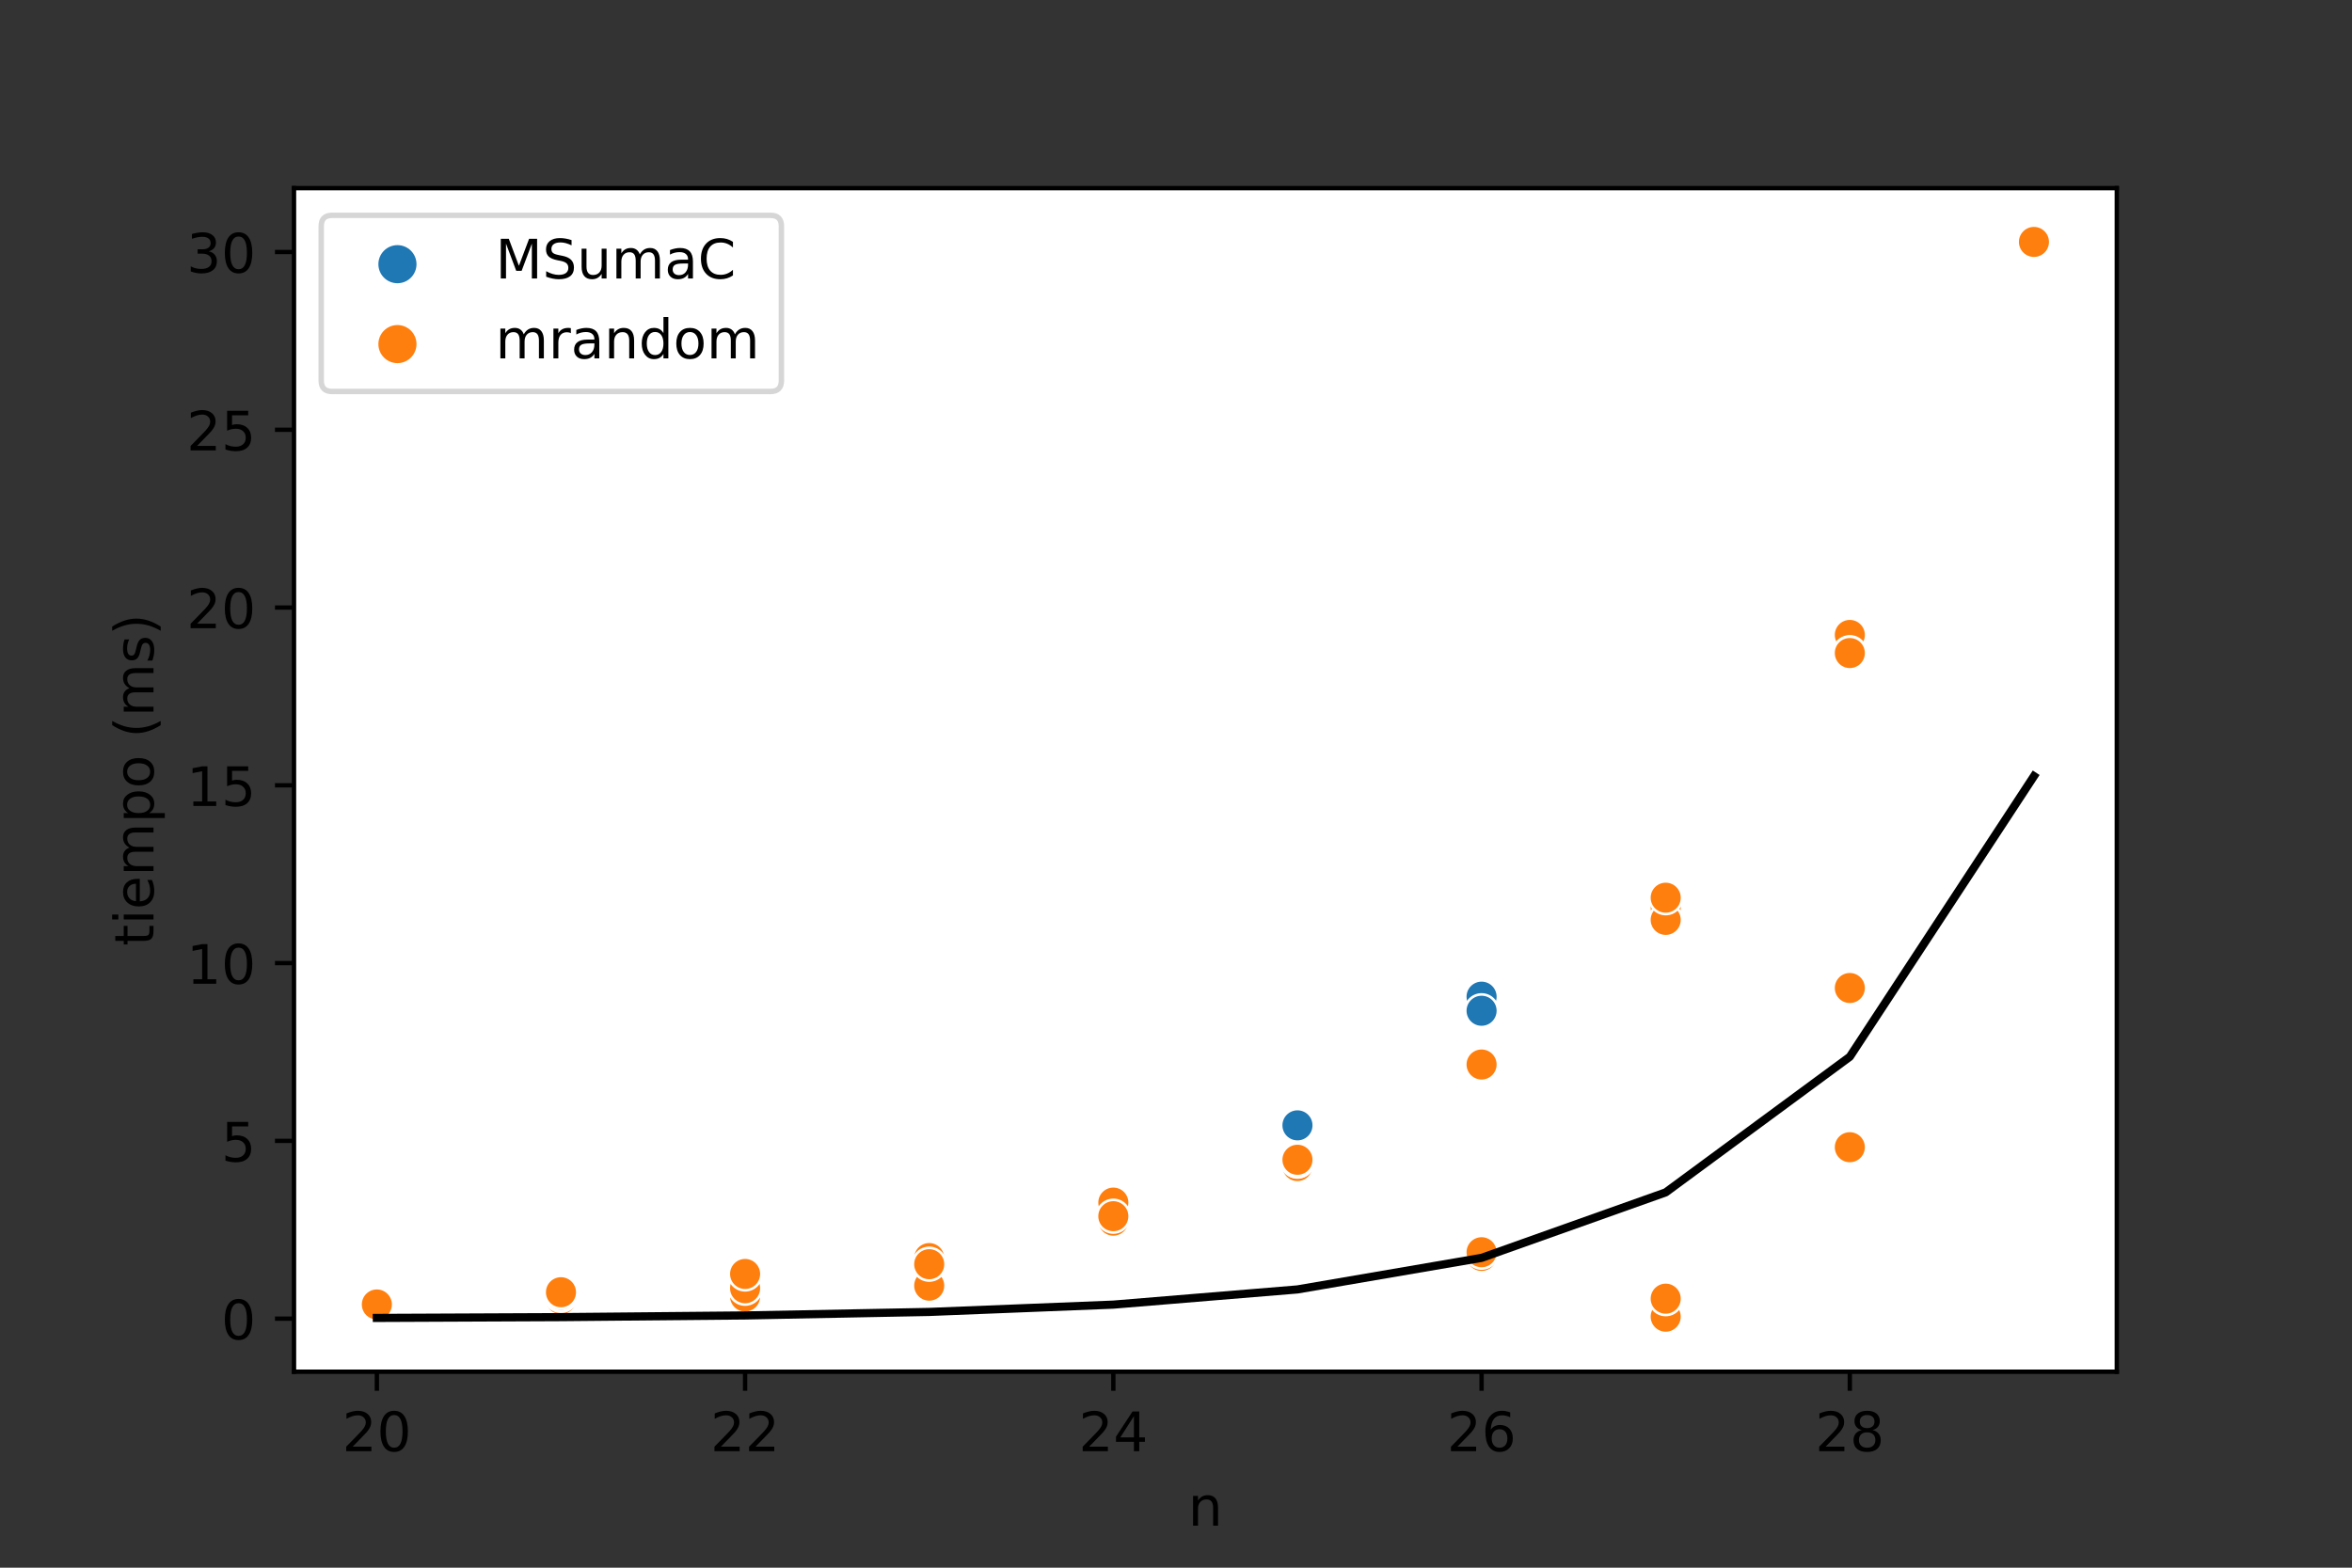 <?xml version="1.0" encoding="utf-8" standalone="no"?>
<!DOCTYPE svg PUBLIC "-//W3C//DTD SVG 1.1//EN"
  "http://www.w3.org/Graphics/SVG/1.1/DTD/svg11.dtd">
<!-- Created with matplotlib (https://matplotlib.org/) -->
<svg height="288pt" version="1.1" viewBox="0 0 432 288" width="432pt" xmlns="http://www.w3.org/2000/svg" xmlns:xlink="http://www.w3.org/1999/xlink">
 <rect x="0" y="0" width="432" height="288" fill="#333333" stroke="none"/>
 <defs>
  <style type="text/css">*{stroke-linecap:butt;stroke-linejoin:round;}</style>
 </defs>
 <g id="figure_1">
  <g id="patch_1">
   <path d="M 0 288 
L 432 288 
L 432 0 
L 0 0 
z
" style="fill:none;"/>
  </g>
  <g id="axes_1">
   <g id="patch_2">
    <path d="M 54 252 
L 388.8 252 
L 388.8 34.56 
L 54 34.56 
z
" style="fill:#ffffff;"/>
   </g>
   <g id="PathCollection_1">
    <defs>
     <path d="M 0 3 
C 0.796 3 1.559 2.684 2.121 2.121 
C 2.684 1.559 3 0.796 3 -0 
C 3 -0.796 2.684 -1.559 2.121 -2.121 
C 1.559 -2.684 0.796 -3 0 -3 
C -0.796 -3 -1.559 -2.684 -2.121 -2.121 
C -2.684 -1.559 -3 -0.796 -3 0 
C -3 0.796 -2.684 1.559 -2.121 2.121 
C -1.559 2.684 -0.796 3 0 3 
z
" id="C0_0_084ccb04be"/>
    </defs>
    <g clip-path="url(#pe7ba00215d)">
     <use style="fill:#1f77b4;stroke:#ffffff;stroke-width:0.48;" x="69.218" xlink:href="#C0_0_084ccb04be" y="239.643"/>
    </g>
    <g clip-path="url(#pe7ba00215d)">
     <use style="fill:#1f77b4;stroke:#ffffff;stroke-width:0.48;" x="69.218" xlink:href="#C0_0_084ccb04be" y="239.643"/>
    </g>
    <g clip-path="url(#pe7ba00215d)">
     <use style="fill:#1f77b4;stroke:#ffffff;stroke-width:0.48;" x="103.036" xlink:href="#C0_0_084ccb04be" y="238.043"/>
    </g>
    <g clip-path="url(#pe7ba00215d)">
     <use style="fill:#1f77b4;stroke:#ffffff;stroke-width:0.48;" x="103.036" xlink:href="#C0_0_084ccb04be" y="238.045"/>
    </g>
    <g clip-path="url(#pe7ba00215d)">
     <use style="fill:#1f77b4;stroke:#ffffff;stroke-width:0.48;" x="103.036" xlink:href="#C0_0_084ccb04be" y="238.032"/>
    </g>
    <g clip-path="url(#pe7ba00215d)">
     <use style="fill:#1f77b4;stroke:#ffffff;stroke-width:0.48;" x="103.036" xlink:href="#C0_0_084ccb04be" y="238.042"/>
    </g>
    <g clip-path="url(#pe7ba00215d)">
     <use style="fill:#1f77b4;stroke:#ffffff;stroke-width:0.48;" x="103.036" xlink:href="#C0_0_084ccb04be" y="238.047"/>
    </g>
    <g clip-path="url(#pe7ba00215d)">
     <use style="fill:#1f77b4;stroke:#ffffff;stroke-width:0.48;" x="136.855" xlink:href="#C0_0_084ccb04be" y="235.442"/>
    </g>
    <g clip-path="url(#pe7ba00215d)">
     <use style="fill:#1f77b4;stroke:#ffffff;stroke-width:0.48;" x="136.855" xlink:href="#C0_0_084ccb04be" y="235.359"/>
    </g>
    <g clip-path="url(#pe7ba00215d)">
     <use style="fill:#1f77b4;stroke:#ffffff;stroke-width:0.48;" x="136.855" xlink:href="#C0_0_084ccb04be" y="235.461"/>
    </g>
    <g clip-path="url(#pe7ba00215d)">
     <use style="fill:#1f77b4;stroke:#ffffff;stroke-width:0.48;" x="136.855" xlink:href="#C0_0_084ccb04be" y="235.454"/>
    </g>
    <g clip-path="url(#pe7ba00215d)">
     <use style="fill:#1f77b4;stroke:#ffffff;stroke-width:0.48;" x="136.855" xlink:href="#C0_0_084ccb04be" y="235.216"/>
    </g>
    <g clip-path="url(#pe7ba00215d)">
     <use style="fill:#1f77b4;stroke:#ffffff;stroke-width:0.48;" x="170.673" xlink:href="#C0_0_084ccb04be" y="231.249"/>
    </g>
    <g clip-path="url(#pe7ba00215d)">
     <use style="fill:#1f77b4;stroke:#ffffff;stroke-width:0.48;" x="170.673" xlink:href="#C0_0_084ccb04be" y="231.245"/>
    </g>
    <g clip-path="url(#pe7ba00215d)">
     <use style="fill:#1f77b4;stroke:#ffffff;stroke-width:0.48;" x="170.673" xlink:href="#C0_0_084ccb04be" y="231.041"/>
    </g>
    <g clip-path="url(#pe7ba00215d)">
     <use style="fill:#1f77b4;stroke:#ffffff;stroke-width:0.48;" x="170.673" xlink:href="#C0_0_084ccb04be" y="231.24"/>
    </g>
    <g clip-path="url(#pe7ba00215d)">
     <use style="fill:#1f77b4;stroke:#ffffff;stroke-width:0.48;" x="170.673" xlink:href="#C0_0_084ccb04be" y="231.244"/>
    </g>
    <g clip-path="url(#pe7ba00215d)">
     <use style="fill:#1f77b4;stroke:#ffffff;stroke-width:0.48;" x="204.491" xlink:href="#C0_0_084ccb04be" y="224.344"/>
    </g>
    <g clip-path="url(#pe7ba00215d)">
     <use style="fill:#1f77b4;stroke:#ffffff;stroke-width:0.48;" x="204.491" xlink:href="#C0_0_084ccb04be" y="224.389"/>
    </g>
    <g clip-path="url(#pe7ba00215d)">
     <use style="fill:#1f77b4;stroke:#ffffff;stroke-width:0.48;" x="204.491" xlink:href="#C0_0_084ccb04be" y="224.447"/>
    </g>
    <g clip-path="url(#pe7ba00215d)">
     <use style="fill:#1f77b4;stroke:#ffffff;stroke-width:0.48;" x="204.491" xlink:href="#C0_0_084ccb04be" y="224.48"/>
    </g>
    <g clip-path="url(#pe7ba00215d)">
     <use style="fill:#1f77b4;stroke:#ffffff;stroke-width:0.48;" x="204.491" xlink:href="#C0_0_084ccb04be" y="224.404"/>
    </g>
    <g clip-path="url(#pe7ba00215d)">
     <use style="fill:#1f77b4;stroke:#ffffff;stroke-width:0.48;" x="238.309" xlink:href="#C0_0_084ccb04be" y="213.421"/>
    </g>
    <g clip-path="url(#pe7ba00215d)">
     <use style="fill:#1f77b4;stroke:#ffffff;stroke-width:0.48;" x="238.309" xlink:href="#C0_0_084ccb04be" y="213.402"/>
    </g>
    <g clip-path="url(#pe7ba00215d)">
     <use style="fill:#1f77b4;stroke:#ffffff;stroke-width:0.48;" x="238.309" xlink:href="#C0_0_084ccb04be" y="212.974"/>
    </g>
    <g clip-path="url(#pe7ba00215d)">
     <use style="fill:#1f77b4;stroke:#ffffff;stroke-width:0.48;" x="238.309" xlink:href="#C0_0_084ccb04be" y="206.865"/>
    </g>
    <g clip-path="url(#pe7ba00215d)">
     <use style="fill:#1f77b4;stroke:#ffffff;stroke-width:0.48;" x="238.309" xlink:href="#C0_0_084ccb04be" y="206.739"/>
    </g>
    <g clip-path="url(#pe7ba00215d)">
     <use style="fill:#1f77b4;stroke:#ffffff;stroke-width:0.48;" x="272.127" xlink:href="#C0_0_084ccb04be" y="183.101"/>
    </g>
    <g clip-path="url(#pe7ba00215d)">
     <use style="fill:#1f77b4;stroke:#ffffff;stroke-width:0.48;" x="272.127" xlink:href="#C0_0_084ccb04be" y="185.686"/>
    </g>
    <g clip-path="url(#pe7ba00215d)">
     <use style="fill:#1f77b4;stroke:#ffffff;stroke-width:0.48;" x="272.127" xlink:href="#C0_0_084ccb04be" y="194.938"/>
    </g>
    <g clip-path="url(#pe7ba00215d)">
     <use style="fill:#1f77b4;stroke:#ffffff;stroke-width:0.48;" x="272.127" xlink:href="#C0_0_084ccb04be" y="195.624"/>
    </g>
    <g clip-path="url(#pe7ba00215d)">
     <use style="fill:#1f77b4;stroke:#ffffff;stroke-width:0.48;" x="272.127" xlink:href="#C0_0_084ccb04be" y="195.626"/>
    </g>
    <g clip-path="url(#pe7ba00215d)">
     <use style="fill:#1f77b4;stroke:#ffffff;stroke-width:0.48;" x="305.945" xlink:href="#C0_0_084ccb04be" y="166.553"/>
    </g>
    <g clip-path="url(#pe7ba00215d)">
     <use style="fill:#1f77b4;stroke:#ffffff;stroke-width:0.48;" x="305.945" xlink:href="#C0_0_084ccb04be" y="166.887"/>
    </g>
    <g clip-path="url(#pe7ba00215d)">
     <use style="fill:#1f77b4;stroke:#ffffff;stroke-width:0.48;" x="305.945" xlink:href="#C0_0_084ccb04be" y="166.791"/>
    </g>
    <g clip-path="url(#pe7ba00215d)">
     <use style="fill:#1f77b4;stroke:#ffffff;stroke-width:0.48;" x="305.945" xlink:href="#C0_0_084ccb04be" y="166.119"/>
    </g>
    <g clip-path="url(#pe7ba00215d)">
     <use style="fill:#1f77b4;stroke:#ffffff;stroke-width:0.48;" x="305.945" xlink:href="#C0_0_084ccb04be" y="166.771"/>
    </g>
    <g clip-path="url(#pe7ba00215d)">
     <use style="fill:#1f77b4;stroke:#ffffff;stroke-width:0.48;" x="339.764" xlink:href="#C0_0_084ccb04be" y="120.089"/>
    </g>
    <g clip-path="url(#pe7ba00215d)">
     <use style="fill:#1f77b4;stroke:#ffffff;stroke-width:0.48;" x="339.764" xlink:href="#C0_0_084ccb04be" y="120.048"/>
    </g>
    <g clip-path="url(#pe7ba00215d)">
     <use style="fill:#1f77b4;stroke:#ffffff;stroke-width:0.48;" x="339.764" xlink:href="#C0_0_084ccb04be" y="119.966"/>
    </g>
    <g clip-path="url(#pe7ba00215d)">
     <use style="fill:#1f77b4;stroke:#ffffff;stroke-width:0.48;" x="339.764" xlink:href="#C0_0_084ccb04be" y="119.791"/>
    </g>
    <g clip-path="url(#pe7ba00215d)">
     <use style="fill:#1f77b4;stroke:#ffffff;stroke-width:0.48;" x="339.764" xlink:href="#C0_0_084ccb04be" y="119.299"/>
    </g>
    <g clip-path="url(#pe7ba00215d)">
     <use style="fill:#1f77b4;stroke:#ffffff;stroke-width:0.48;" x="373.582" xlink:href="#C0_0_084ccb04be" y="44.462"/>
    </g>
    <g clip-path="url(#pe7ba00215d)">
     <use style="fill:#ff7f0e;stroke:#ffffff;stroke-width:0.48;" x="69.218" xlink:href="#C0_0_084ccb04be" y="239.375"/>
    </g>
    <g clip-path="url(#pe7ba00215d)">
     <use style="fill:#ff7f0e;stroke:#ffffff;stroke-width:0.48;" x="69.218" xlink:href="#C0_0_084ccb04be" y="239.57"/>
    </g>
    <g clip-path="url(#pe7ba00215d)">
     <use style="fill:#ff7f0e;stroke:#ffffff;stroke-width:0.48;" x="69.218" xlink:href="#C0_0_084ccb04be" y="239.619"/>
    </g>
    <g clip-path="url(#pe7ba00215d)">
     <use style="fill:#ff7f0e;stroke:#ffffff;stroke-width:0.48;" x="69.218" xlink:href="#C0_0_084ccb04be" y="239.644"/>
    </g>
    <g clip-path="url(#pe7ba00215d)">
     <use style="fill:#ff7f0e;stroke:#ffffff;stroke-width:0.48;" x="103.036" xlink:href="#C0_0_084ccb04be" y="238.68"/>
    </g>
    <g clip-path="url(#pe7ba00215d)">
     <use style="fill:#ff7f0e;stroke:#ffffff;stroke-width:0.48;" x="103.036" xlink:href="#C0_0_084ccb04be" y="237.991"/>
    </g>
    <g clip-path="url(#pe7ba00215d)">
     <use style="fill:#ff7f0e;stroke:#ffffff;stroke-width:0.48;" x="103.036" xlink:href="#C0_0_084ccb04be" y="237.722"/>
    </g>
    <g clip-path="url(#pe7ba00215d)">
     <use style="fill:#ff7f0e;stroke:#ffffff;stroke-width:0.48;" x="103.036" xlink:href="#C0_0_084ccb04be" y="237.844"/>
    </g>
    <g clip-path="url(#pe7ba00215d)">
     <use style="fill:#ff7f0e;stroke:#ffffff;stroke-width:0.48;" x="103.036" xlink:href="#C0_0_084ccb04be" y="237.395"/>
    </g>
    <g clip-path="url(#pe7ba00215d)">
     <use style="fill:#ff7f0e;stroke:#ffffff;stroke-width:0.48;" x="136.855" xlink:href="#C0_0_084ccb04be" y="237.696"/>
    </g>
    <g clip-path="url(#pe7ba00215d)">
     <use style="fill:#ff7f0e;stroke:#ffffff;stroke-width:0.48;" x="136.855" xlink:href="#C0_0_084ccb04be" y="238.179"/>
    </g>
    <g clip-path="url(#pe7ba00215d)">
     <use style="fill:#ff7f0e;stroke:#ffffff;stroke-width:0.48;" x="136.855" xlink:href="#C0_0_084ccb04be" y="236.663"/>
    </g>
    <g clip-path="url(#pe7ba00215d)">
     <use style="fill:#ff7f0e;stroke:#ffffff;stroke-width:0.48;" x="136.855" xlink:href="#C0_0_084ccb04be" y="234.039"/>
    </g>
    <g clip-path="url(#pe7ba00215d)">
     <use style="fill:#ff7f0e;stroke:#ffffff;stroke-width:0.48;" x="170.673" xlink:href="#C0_0_084ccb04be" y="231.088"/>
    </g>
    <g clip-path="url(#pe7ba00215d)">
     <use style="fill:#ff7f0e;stroke:#ffffff;stroke-width:0.48;" x="170.673" xlink:href="#C0_0_084ccb04be" y="236.188"/>
    </g>
    <g clip-path="url(#pe7ba00215d)">
     <use style="fill:#ff7f0e;stroke:#ffffff;stroke-width:0.48;" x="170.673" xlink:href="#C0_0_084ccb04be" y="231.12"/>
    </g>
    <g clip-path="url(#pe7ba00215d)">
     <use style="fill:#ff7f0e;stroke:#ffffff;stroke-width:0.48;" x="170.673" xlink:href="#C0_0_084ccb04be" y="232.248"/>
    </g>
    <g clip-path="url(#pe7ba00215d)">
     <use style="fill:#ff7f0e;stroke:#ffffff;stroke-width:0.48;" x="204.491" xlink:href="#C0_0_084ccb04be" y="221.748"/>
    </g>
    <g clip-path="url(#pe7ba00215d)">
     <use style="fill:#ff7f0e;stroke:#ffffff;stroke-width:0.48;" x="204.491" xlink:href="#C0_0_084ccb04be" y="224.308"/>
    </g>
    <g clip-path="url(#pe7ba00215d)">
     <use style="fill:#ff7f0e;stroke:#ffffff;stroke-width:0.48;" x="204.491" xlink:href="#C0_0_084ccb04be" y="220.93"/>
    </g>
    <g clip-path="url(#pe7ba00215d)">
     <use style="fill:#ff7f0e;stroke:#ffffff;stroke-width:0.48;" x="204.491" xlink:href="#C0_0_084ccb04be" y="224.247"/>
    </g>
    <g clip-path="url(#pe7ba00215d)">
     <use style="fill:#ff7f0e;stroke:#ffffff;stroke-width:0.48;" x="204.491" xlink:href="#C0_0_084ccb04be" y="223.428"/>
    </g>
    <g clip-path="url(#pe7ba00215d)">
     <use style="fill:#ff7f0e;stroke:#ffffff;stroke-width:0.48;" x="238.309" xlink:href="#C0_0_084ccb04be" y="214.214"/>
    </g>
    <g clip-path="url(#pe7ba00215d)">
     <use style="fill:#ff7f0e;stroke:#ffffff;stroke-width:0.48;" x="238.309" xlink:href="#C0_0_084ccb04be" y="213.329"/>
    </g>
    <g clip-path="url(#pe7ba00215d)">
     <use style="fill:#ff7f0e;stroke:#ffffff;stroke-width:0.48;" x="238.309" xlink:href="#C0_0_084ccb04be" y="213.265"/>
    </g>
    <g clip-path="url(#pe7ba00215d)">
     <use style="fill:#ff7f0e;stroke:#ffffff;stroke-width:0.48;" x="238.309" xlink:href="#C0_0_084ccb04be" y="213.143"/>
    </g>
    <g clip-path="url(#pe7ba00215d)">
     <use style="fill:#ff7f0e;stroke:#ffffff;stroke-width:0.48;" x="238.309" xlink:href="#C0_0_084ccb04be" y="213.061"/>
    </g>
    <g clip-path="url(#pe7ba00215d)">
     <use style="fill:#ff7f0e;stroke:#ffffff;stroke-width:0.48;" x="272.127" xlink:href="#C0_0_084ccb04be" y="230.73"/>
    </g>
    <g clip-path="url(#pe7ba00215d)">
     <use style="fill:#ff7f0e;stroke:#ffffff;stroke-width:0.48;" x="272.127" xlink:href="#C0_0_084ccb04be" y="230.048"/>
    </g>
    <g clip-path="url(#pe7ba00215d)">
     <use style="fill:#ff7f0e;stroke:#ffffff;stroke-width:0.48;" x="272.127" xlink:href="#C0_0_084ccb04be" y="195.108"/>
    </g>
    <g clip-path="url(#pe7ba00215d)">
     <use style="fill:#ff7f0e;stroke:#ffffff;stroke-width:0.48;" x="272.127" xlink:href="#C0_0_084ccb04be" y="195.191"/>
    </g>
    <g clip-path="url(#pe7ba00215d)">
     <use style="fill:#ff7f0e;stroke:#ffffff;stroke-width:0.48;" x="272.127" xlink:href="#C0_0_084ccb04be" y="195.562"/>
    </g>
    <g clip-path="url(#pe7ba00215d)">
     <use style="fill:#ff7f0e;stroke:#ffffff;stroke-width:0.48;" x="305.945" xlink:href="#C0_0_084ccb04be" y="241.887"/>
    </g>
    <g clip-path="url(#pe7ba00215d)">
     <use style="fill:#ff7f0e;stroke:#ffffff;stroke-width:0.48;" x="305.945" xlink:href="#C0_0_084ccb04be" y="166.763"/>
    </g>
    <g clip-path="url(#pe7ba00215d)">
     <use style="fill:#ff7f0e;stroke:#ffffff;stroke-width:0.48;" x="305.945" xlink:href="#C0_0_084ccb04be" y="168.991"/>
    </g>
    <g clip-path="url(#pe7ba00215d)">
     <use style="fill:#ff7f0e;stroke:#ffffff;stroke-width:0.48;" x="305.945" xlink:href="#C0_0_084ccb04be" y="164.919"/>
    </g>
    <g clip-path="url(#pe7ba00215d)">
     <use style="fill:#ff7f0e;stroke:#ffffff;stroke-width:0.48;" x="305.945" xlink:href="#C0_0_084ccb04be" y="238.578"/>
    </g>
    <g clip-path="url(#pe7ba00215d)">
     <use style="fill:#ff7f0e;stroke:#ffffff;stroke-width:0.48;" x="339.764" xlink:href="#C0_0_084ccb04be" y="116.643"/>
    </g>
    <g clip-path="url(#pe7ba00215d)">
     <use style="fill:#ff7f0e;stroke:#ffffff;stroke-width:0.48;" x="339.764" xlink:href="#C0_0_084ccb04be" y="210.755"/>
    </g>
    <g clip-path="url(#pe7ba00215d)">
     <use style="fill:#ff7f0e;stroke:#ffffff;stroke-width:0.48;" x="339.764" xlink:href="#C0_0_084ccb04be" y="181.506"/>
    </g>
    <g clip-path="url(#pe7ba00215d)">
     <use style="fill:#ff7f0e;stroke:#ffffff;stroke-width:0.48;" x="339.764" xlink:href="#C0_0_084ccb04be" y="119.909"/>
    </g>
    <g clip-path="url(#pe7ba00215d)">
     <use style="fill:#ff7f0e;stroke:#ffffff;stroke-width:0.48;" x="339.764" xlink:href="#C0_0_084ccb04be" y="119.972"/>
    </g>
    <g clip-path="url(#pe7ba00215d)">
     <use style="fill:#ff7f0e;stroke:#ffffff;stroke-width:0.48;" x="373.582" xlink:href="#C0_0_084ccb04be" y="44.444"/>
    </g>
   </g>
   <g id="PathCollection_2"/>
   <g id="PathCollection_3"/>
   <g id="PolyCollection_1">
    <defs>
     <path d="M 69.218 -45.884 
L 69.218 -45.884 
L 103.036 -46.031 
L 136.855 -46.34 
L 170.673 -46.984 
L 204.491 -48.327 
L 238.309 -51.119 
L 272.127 -56.918 
L 305.945 -68.947 
L 339.764 -93.862 
L 373.582 -145.412 
L 373.582 -145.412 
L 373.582 -145.412 
L 339.764 -93.862 
L 305.945 -68.947 
L 272.127 -56.918 
L 238.309 -51.119 
L 204.491 -48.327 
L 170.673 -46.984 
L 136.855 -46.34 
L 103.036 -46.031 
L 69.218 -45.884 
z
" id="m916b6b1f39" style="stroke:#000000;stroke-opacity:0.2;"/>
    </defs>
    <g clip-path="url(#pe7ba00215d)">
     <use style="fill-opacity:0.2;stroke:#000000;stroke-opacity:0.2;" x="0" xlink:href="#m916b6b1f39" y="288"/>
    </g>
   </g>
   <g id="matplotlib.axis_1">
    <g id="xtick_1">
     <g id="line2d_1">
      <defs>
       <path d="M 0 0 
L 0 3.5 
" id="m679de6b997" style="stroke:#000000;stroke-width:0.8;"/>
      </defs>
      <g>
       <use style="stroke:#000000;stroke-width:0.8;" x="69.218" xlink:href="#m679de6b997" y="252"/>
      </g>
     </g>
     <g id="text_1">
      <!-- 20 -->
      <g transform="translate(62.856 266.598)scale(0.1 -0.1)">
       <defs>
        <path d="M 19.188 8.297 
L 53.609 8.297 
L 53.609 0 
L 7.328 0 
L 7.328 8.297 
Q 12.938 14.109 22.625 23.891 
Q 32.328 33.688 34.812 36.531 
Q 39.547 41.844 41.422 45.531 
Q 43.312 49.219 43.312 52.781 
Q 43.312 58.594 39.234 62.25 
Q 35.156 65.922 28.609 65.922 
Q 23.969 65.922 18.812 64.312 
Q 13.672 62.703 7.812 59.422 
L 7.812 69.391 
Q 13.766 71.781 18.938 73 
Q 24.125 74.219 28.422 74.219 
Q 39.75 74.219 46.484 68.547 
Q 53.219 62.891 53.219 53.422 
Q 53.219 48.922 51.531 44.891 
Q 49.859 40.875 45.406 35.406 
Q 44.188 33.984 37.641 27.219 
Q 31.109 20.453 19.188 8.297 
z
" id="DejaVuSans-50"/>
        <path d="M 31.781 66.406 
Q 24.172 66.406 20.328 58.906 
Q 16.5 51.422 16.5 36.375 
Q 16.5 21.391 20.328 13.891 
Q 24.172 6.391 31.781 6.391 
Q 39.453 6.391 43.281 13.891 
Q 47.125 21.391 47.125 36.375 
Q 47.125 51.422 43.281 58.906 
Q 39.453 66.406 31.781 66.406 
z
M 31.781 74.219 
Q 44.047 74.219 50.516 64.516 
Q 56.984 54.828 56.984 36.375 
Q 56.984 17.969 50.516 8.266 
Q 44.047 -1.422 31.781 -1.422 
Q 19.531 -1.422 13.062 8.266 
Q 6.594 17.969 6.594 36.375 
Q 6.594 54.828 13.062 64.516 
Q 19.531 74.219 31.781 74.219 
z
" id="DejaVuSans-48"/>
       </defs>
       <use xlink:href="#DejaVuSans-50"/>
       <use x="63.623" xlink:href="#DejaVuSans-48"/>
      </g>
     </g>
    </g>
    <g id="xtick_2">
     <g id="line2d_2">
      <g>
       <use style="stroke:#000000;stroke-width:0.8;" x="136.855" xlink:href="#m679de6b997" y="252"/>
      </g>
     </g>
     <g id="text_2">
      <!-- 22 -->
      <g transform="translate(130.492 266.598)scale(0.1 -0.1)">
       <use xlink:href="#DejaVuSans-50"/>
       <use x="63.623" xlink:href="#DejaVuSans-50"/>
      </g>
     </g>
    </g>
    <g id="xtick_3">
     <g id="line2d_3">
      <g>
       <use style="stroke:#000000;stroke-width:0.8;" x="204.491" xlink:href="#m679de6b997" y="252"/>
      </g>
     </g>
     <g id="text_3">
      <!-- 24 -->
      <g transform="translate(198.128 266.598)scale(0.1 -0.1)">
       <defs>
        <path d="M 37.797 64.312 
L 12.891 25.391 
L 37.797 25.391 
z
M 35.203 72.906 
L 47.609 72.906 
L 47.609 25.391 
L 58.016 25.391 
L 58.016 17.188 
L 47.609 17.188 
L 47.609 0 
L 37.797 0 
L 37.797 17.188 
L 4.891 17.188 
L 4.891 26.703 
z
" id="DejaVuSans-52"/>
       </defs>
       <use xlink:href="#DejaVuSans-50"/>
       <use x="63.623" xlink:href="#DejaVuSans-52"/>
      </g>
     </g>
    </g>
    <g id="xtick_4">
     <g id="line2d_4">
      <g>
       <use style="stroke:#000000;stroke-width:0.8;" x="272.127" xlink:href="#m679de6b997" y="252"/>
      </g>
     </g>
     <g id="text_4">
      <!-- 26 -->
      <g transform="translate(265.765 266.598)scale(0.1 -0.1)">
       <defs>
        <path d="M 33.016 40.375 
Q 26.375 40.375 22.484 35.828 
Q 18.609 31.297 18.609 23.391 
Q 18.609 15.531 22.484 10.953 
Q 26.375 6.391 33.016 6.391 
Q 39.656 6.391 43.531 10.953 
Q 47.406 15.531 47.406 23.391 
Q 47.406 31.297 43.531 35.828 
Q 39.656 40.375 33.016 40.375 
z
M 52.594 71.297 
L 52.594 62.312 
Q 48.875 64.062 45.094 64.984 
Q 41.312 65.922 37.594 65.922 
Q 27.828 65.922 22.672 59.328 
Q 17.531 52.734 16.797 39.406 
Q 19.672 43.656 24.016 45.922 
Q 28.375 48.188 33.594 48.188 
Q 44.578 48.188 50.953 41.516 
Q 57.328 34.859 57.328 23.391 
Q 57.328 12.156 50.688 5.359 
Q 44.047 -1.422 33.016 -1.422 
Q 20.359 -1.422 13.672 8.266 
Q 6.984 17.969 6.984 36.375 
Q 6.984 53.656 15.188 63.938 
Q 23.391 74.219 37.203 74.219 
Q 40.922 74.219 44.703 73.484 
Q 48.484 72.75 52.594 71.297 
z
" id="DejaVuSans-54"/>
       </defs>
       <use xlink:href="#DejaVuSans-50"/>
       <use x="63.623" xlink:href="#DejaVuSans-54"/>
      </g>
     </g>
    </g>
    <g id="xtick_5">
     <g id="line2d_5">
      <g>
       <use style="stroke:#000000;stroke-width:0.8;" x="339.764" xlink:href="#m679de6b997" y="252"/>
      </g>
     </g>
     <g id="text_5">
      <!-- 28 -->
      <g transform="translate(333.401 266.598)scale(0.1 -0.1)">
       <defs>
        <path d="M 31.781 34.625 
Q 24.75 34.625 20.719 30.859 
Q 16.703 27.094 16.703 20.516 
Q 16.703 13.922 20.719 10.156 
Q 24.75 6.391 31.781 6.391 
Q 38.812 6.391 42.859 10.172 
Q 46.922 13.969 46.922 20.516 
Q 46.922 27.094 42.891 30.859 
Q 38.875 34.625 31.781 34.625 
z
M 21.922 38.812 
Q 15.578 40.375 12.031 44.719 
Q 8.5 49.078 8.5 55.328 
Q 8.5 64.062 14.719 69.141 
Q 20.953 74.219 31.781 74.219 
Q 42.672 74.219 48.875 69.141 
Q 55.078 64.062 55.078 55.328 
Q 55.078 49.078 51.531 44.719 
Q 48 40.375 41.703 38.812 
Q 48.828 37.156 52.797 32.312 
Q 56.781 27.484 56.781 20.516 
Q 56.781 9.906 50.312 4.234 
Q 43.844 -1.422 31.781 -1.422 
Q 19.734 -1.422 13.25 4.234 
Q 6.781 9.906 6.781 20.516 
Q 6.781 27.484 10.781 32.312 
Q 14.797 37.156 21.922 38.812 
z
M 18.312 54.391 
Q 18.312 48.734 21.844 45.562 
Q 25.391 42.391 31.781 42.391 
Q 38.141 42.391 41.719 45.562 
Q 45.312 48.734 45.312 54.391 
Q 45.312 60.062 41.719 63.234 
Q 38.141 66.406 31.781 66.406 
Q 25.391 66.406 21.844 63.234 
Q 18.312 60.062 18.312 54.391 
z
" id="DejaVuSans-56"/>
       </defs>
       <use xlink:href="#DejaVuSans-50"/>
       <use x="63.623" xlink:href="#DejaVuSans-56"/>
      </g>
     </g>
    </g>
    <g id="text_6">
     <!-- n -->
     <g transform="translate(218.231 280.277)scale(0.1 -0.1)">
      <defs>
       <path d="M 54.891 33.016 
L 54.891 0 
L 45.906 0 
L 45.906 32.719 
Q 45.906 40.484 42.875 44.328 
Q 39.844 48.188 33.797 48.188 
Q 26.516 48.188 22.312 43.547 
Q 18.109 38.922 18.109 30.906 
L 18.109 0 
L 9.078 0 
L 9.078 54.688 
L 18.109 54.688 
L 18.109 46.188 
Q 21.344 51.125 25.703 53.562 
Q 30.078 56 35.797 56 
Q 45.219 56 50.047 50.172 
Q 54.891 44.344 54.891 33.016 
z
" id="DejaVuSans-110"/>
      </defs>
      <use xlink:href="#DejaVuSans-110"/>
     </g>
    </g>
   </g>
   <g id="matplotlib.axis_2">
    <g id="ytick_1">
     <g id="line2d_6">
      <defs>
       <path d="M 0 0 
L -3.5 0 
" id="md225775e8a" style="stroke:#000000;stroke-width:0.8;"/>
      </defs>
      <g>
       <use style="stroke:#000000;stroke-width:0.8;" x="54" xlink:href="#md225775e8a" y="242.251"/>
      </g>
     </g>
     <g id="text_7">
      <!-- 0 -->
      <g transform="translate(40.638 246.05)scale(0.1 -0.1)">
       <use xlink:href="#DejaVuSans-48"/>
      </g>
     </g>
    </g>
    <g id="ytick_2">
     <g id="line2d_7">
      <g>
       <use style="stroke:#000000;stroke-width:0.8;" x="54" xlink:href="#md225775e8a" y="209.591"/>
      </g>
     </g>
     <g id="text_8">
      <!-- 5 -->
      <g transform="translate(40.638 213.391)scale(0.1 -0.1)">
       <defs>
        <path d="M 10.797 72.906 
L 49.516 72.906 
L 49.516 64.594 
L 19.828 64.594 
L 19.828 46.734 
Q 21.969 47.469 24.109 47.828 
Q 26.266 48.188 28.422 48.188 
Q 40.625 48.188 47.75 41.5 
Q 54.891 34.812 54.891 23.391 
Q 54.891 11.625 47.562 5.094 
Q 40.234 -1.422 26.906 -1.422 
Q 22.312 -1.422 17.547 -0.641 
Q 12.797 0.141 7.719 1.703 
L 7.719 11.625 
Q 12.109 9.234 16.797 8.062 
Q 21.484 6.891 26.703 6.891 
Q 35.156 6.891 40.078 11.328 
Q 45.016 15.766 45.016 23.391 
Q 45.016 31 40.078 35.438 
Q 35.156 39.891 26.703 39.891 
Q 22.75 39.891 18.812 39.016 
Q 14.891 38.141 10.797 36.281 
z
" id="DejaVuSans-53"/>
       </defs>
       <use xlink:href="#DejaVuSans-53"/>
      </g>
     </g>
    </g>
    <g id="ytick_3">
     <g id="line2d_8">
      <g>
       <use style="stroke:#000000;stroke-width:0.8;" x="54" xlink:href="#md225775e8a" y="176.932"/>
      </g>
     </g>
     <g id="text_9">
      <!-- 10 -->
      <g transform="translate(34.275 180.731)scale(0.1 -0.1)">
       <defs>
        <path d="M 12.406 8.297 
L 28.516 8.297 
L 28.516 63.922 
L 10.984 60.406 
L 10.984 69.391 
L 28.422 72.906 
L 38.281 72.906 
L 38.281 8.297 
L 54.391 8.297 
L 54.391 0 
L 12.406 0 
z
" id="DejaVuSans-49"/>
       </defs>
       <use xlink:href="#DejaVuSans-49"/>
       <use x="63.623" xlink:href="#DejaVuSans-48"/>
      </g>
     </g>
    </g>
    <g id="ytick_4">
     <g id="line2d_9">
      <g>
       <use style="stroke:#000000;stroke-width:0.8;" x="54" xlink:href="#md225775e8a" y="144.273"/>
      </g>
     </g>
     <g id="text_10">
      <!-- 15 -->
      <g transform="translate(34.275 148.072)scale(0.1 -0.1)">
       <use xlink:href="#DejaVuSans-49"/>
       <use x="63.623" xlink:href="#DejaVuSans-53"/>
      </g>
     </g>
    </g>
    <g id="ytick_5">
     <g id="line2d_10">
      <g>
       <use style="stroke:#000000;stroke-width:0.8;" x="54" xlink:href="#md225775e8a" y="111.613"/>
      </g>
     </g>
     <g id="text_11">
      <!-- 20 -->
      <g transform="translate(34.275 115.413)scale(0.1 -0.1)">
       <use xlink:href="#DejaVuSans-50"/>
       <use x="63.623" xlink:href="#DejaVuSans-48"/>
      </g>
     </g>
    </g>
    <g id="ytick_6">
     <g id="line2d_11">
      <g>
       <use style="stroke:#000000;stroke-width:0.8;" x="54" xlink:href="#md225775e8a" y="78.954"/>
      </g>
     </g>
     <g id="text_12">
      <!-- 25 -->
      <g transform="translate(34.275 82.753)scale(0.1 -0.1)">
       <use xlink:href="#DejaVuSans-50"/>
       <use x="63.623" xlink:href="#DejaVuSans-53"/>
      </g>
     </g>
    </g>
    <g id="ytick_7">
     <g id="line2d_12">
      <g>
       <use style="stroke:#000000;stroke-width:0.8;" x="54" xlink:href="#md225775e8a" y="46.295"/>
      </g>
     </g>
     <g id="text_13">
      <!-- 30 -->
      <g transform="translate(34.275 50.094)scale(0.1 -0.1)">
       <defs>
        <path d="M 40.578 39.312 
Q 47.656 37.797 51.625 33 
Q 55.609 28.219 55.609 21.188 
Q 55.609 10.406 48.188 4.484 
Q 40.766 -1.422 27.094 -1.422 
Q 22.516 -1.422 17.656 -0.516 
Q 12.797 0.391 7.625 2.203 
L 7.625 11.719 
Q 11.719 9.328 16.594 8.109 
Q 21.484 6.891 26.812 6.891 
Q 36.078 6.891 40.938 10.547 
Q 45.797 14.203 45.797 21.188 
Q 45.797 27.641 41.281 31.266 
Q 36.766 34.906 28.719 34.906 
L 20.219 34.906 
L 20.219 43.016 
L 29.109 43.016 
Q 36.375 43.016 40.234 45.922 
Q 44.094 48.828 44.094 54.297 
Q 44.094 59.906 40.109 62.906 
Q 36.141 65.922 28.719 65.922 
Q 24.656 65.922 20.016 65.031 
Q 15.375 64.156 9.812 62.312 
L 9.812 71.094 
Q 15.438 72.656 20.344 73.438 
Q 25.25 74.219 29.594 74.219 
Q 40.828 74.219 47.359 69.109 
Q 53.906 64.016 53.906 55.328 
Q 53.906 49.266 50.438 45.094 
Q 46.969 40.922 40.578 39.312 
z
" id="DejaVuSans-51"/>
       </defs>
       <use xlink:href="#DejaVuSans-51"/>
       <use x="63.623" xlink:href="#DejaVuSans-48"/>
      </g>
     </g>
    </g>
    <g id="text_14">
     <!-- tiempo (ms) -->
     <g transform="translate(28.195 173.775)rotate(-90)scale(0.1 -0.1)">
      <defs>
       <path d="M 18.312 70.219 
L 18.312 54.688 
L 36.812 54.688 
L 36.812 47.703 
L 18.312 47.703 
L 18.312 18.016 
Q 18.312 11.328 20.141 9.422 
Q 21.969 7.516 27.594 7.516 
L 36.812 7.516 
L 36.812 0 
L 27.594 0 
Q 17.188 0 13.234 3.875 
Q 9.281 7.766 9.281 18.016 
L 9.281 47.703 
L 2.688 47.703 
L 2.688 54.688 
L 9.281 54.688 
L 9.281 70.219 
z
" id="DejaVuSans-116"/>
       <path d="M 9.422 54.688 
L 18.406 54.688 
L 18.406 0 
L 9.422 0 
z
M 9.422 75.984 
L 18.406 75.984 
L 18.406 64.594 
L 9.422 64.594 
z
" id="DejaVuSans-105"/>
       <path d="M 56.203 29.594 
L 56.203 25.203 
L 14.891 25.203 
Q 15.484 15.922 20.484 11.062 
Q 25.484 6.203 34.422 6.203 
Q 39.594 6.203 44.453 7.469 
Q 49.312 8.734 54.109 11.281 
L 54.109 2.781 
Q 49.266 0.734 44.188 -0.344 
Q 39.109 -1.422 33.891 -1.422 
Q 20.797 -1.422 13.156 6.188 
Q 5.516 13.812 5.516 26.812 
Q 5.516 40.234 12.766 48.109 
Q 20.016 56 32.328 56 
Q 43.359 56 49.781 48.891 
Q 56.203 41.797 56.203 29.594 
z
M 47.219 32.234 
Q 47.125 39.594 43.094 43.984 
Q 39.062 48.391 32.422 48.391 
Q 24.906 48.391 20.391 44.141 
Q 15.875 39.891 15.188 32.172 
z
" id="DejaVuSans-101"/>
       <path d="M 52 44.188 
Q 55.375 50.25 60.062 53.125 
Q 64.75 56 71.094 56 
Q 79.641 56 84.281 50.016 
Q 88.922 44.047 88.922 33.016 
L 88.922 0 
L 79.891 0 
L 79.891 32.719 
Q 79.891 40.578 77.094 44.375 
Q 74.312 48.188 68.609 48.188 
Q 61.625 48.188 57.562 43.547 
Q 53.516 38.922 53.516 30.906 
L 53.516 0 
L 44.484 0 
L 44.484 32.719 
Q 44.484 40.625 41.703 44.406 
Q 38.922 48.188 33.109 48.188 
Q 26.219 48.188 22.156 43.531 
Q 18.109 38.875 18.109 30.906 
L 18.109 0 
L 9.078 0 
L 9.078 54.688 
L 18.109 54.688 
L 18.109 46.188 
Q 21.188 51.219 25.484 53.609 
Q 29.781 56 35.688 56 
Q 41.656 56 45.828 52.969 
Q 50 49.953 52 44.188 
z
" id="DejaVuSans-109"/>
       <path d="M 18.109 8.203 
L 18.109 -20.797 
L 9.078 -20.797 
L 9.078 54.688 
L 18.109 54.688 
L 18.109 46.391 
Q 20.953 51.266 25.266 53.625 
Q 29.594 56 35.594 56 
Q 45.562 56 51.781 48.094 
Q 58.016 40.188 58.016 27.297 
Q 58.016 14.406 51.781 6.484 
Q 45.562 -1.422 35.594 -1.422 
Q 29.594 -1.422 25.266 0.953 
Q 20.953 3.328 18.109 8.203 
z
M 48.688 27.297 
Q 48.688 37.203 44.609 42.844 
Q 40.531 48.484 33.406 48.484 
Q 26.266 48.484 22.188 42.844 
Q 18.109 37.203 18.109 27.297 
Q 18.109 17.391 22.188 11.75 
Q 26.266 6.109 33.406 6.109 
Q 40.531 6.109 44.609 11.75 
Q 48.688 17.391 48.688 27.297 
z
" id="DejaVuSans-112"/>
       <path d="M 30.609 48.391 
Q 23.391 48.391 19.188 42.75 
Q 14.984 37.109 14.984 27.297 
Q 14.984 17.484 19.156 11.844 
Q 23.344 6.203 30.609 6.203 
Q 37.797 6.203 41.984 11.859 
Q 46.188 17.531 46.188 27.297 
Q 46.188 37.016 41.984 42.703 
Q 37.797 48.391 30.609 48.391 
z
M 30.609 56 
Q 42.328 56 49.016 48.375 
Q 55.719 40.766 55.719 27.297 
Q 55.719 13.875 49.016 6.219 
Q 42.328 -1.422 30.609 -1.422 
Q 18.844 -1.422 12.172 6.219 
Q 5.516 13.875 5.516 27.297 
Q 5.516 40.766 12.172 48.375 
Q 18.844 56 30.609 56 
z
" id="DejaVuSans-111"/>
       <path id="DejaVuSans-32"/>
       <path d="M 31 75.875 
Q 24.469 64.656 21.281 53.656 
Q 18.109 42.672 18.109 31.391 
Q 18.109 20.125 21.312 9.062 
Q 24.516 -2 31 -13.188 
L 23.188 -13.188 
Q 15.875 -1.703 12.234 9.375 
Q 8.594 20.453 8.594 31.391 
Q 8.594 42.281 12.203 53.312 
Q 15.828 64.359 23.188 75.875 
z
" id="DejaVuSans-40"/>
       <path d="M 44.281 53.078 
L 44.281 44.578 
Q 40.484 46.531 36.375 47.5 
Q 32.281 48.484 27.875 48.484 
Q 21.188 48.484 17.844 46.438 
Q 14.5 44.391 14.5 40.281 
Q 14.5 37.156 16.891 35.375 
Q 19.281 33.594 26.516 31.984 
L 29.594 31.297 
Q 39.156 29.25 43.188 25.516 
Q 47.219 21.781 47.219 15.094 
Q 47.219 7.469 41.188 3.016 
Q 35.156 -1.422 24.609 -1.422 
Q 20.219 -1.422 15.453 -0.562 
Q 10.688 0.297 5.422 2 
L 5.422 11.281 
Q 10.406 8.688 15.234 7.391 
Q 20.062 6.109 24.812 6.109 
Q 31.156 6.109 34.562 8.281 
Q 37.984 10.453 37.984 14.406 
Q 37.984 18.062 35.516 20.016 
Q 33.062 21.969 24.703 23.781 
L 21.578 24.516 
Q 13.234 26.266 9.516 29.906 
Q 5.812 33.547 5.812 39.891 
Q 5.812 47.609 11.281 51.797 
Q 16.75 56 26.812 56 
Q 31.781 56 36.172 55.266 
Q 40.578 54.547 44.281 53.078 
z
" id="DejaVuSans-115"/>
       <path d="M 8.016 75.875 
L 15.828 75.875 
Q 23.141 64.359 26.781 53.312 
Q 30.422 42.281 30.422 31.391 
Q 30.422 20.453 26.781 9.375 
Q 23.141 -1.703 15.828 -13.188 
L 8.016 -13.188 
Q 14.5 -2 17.703 9.062 
Q 20.906 20.125 20.906 31.391 
Q 20.906 42.672 17.703 53.656 
Q 14.5 64.656 8.016 75.875 
z
" id="DejaVuSans-41"/>
      </defs>
      <use xlink:href="#DejaVuSans-116"/>
      <use x="39.209" xlink:href="#DejaVuSans-105"/>
      <use x="66.992" xlink:href="#DejaVuSans-101"/>
      <use x="128.516" xlink:href="#DejaVuSans-109"/>
      <use x="225.928" xlink:href="#DejaVuSans-112"/>
      <use x="289.404" xlink:href="#DejaVuSans-111"/>
      <use x="350.586" xlink:href="#DejaVuSans-32"/>
      <use x="382.373" xlink:href="#DejaVuSans-40"/>
      <use x="421.387" xlink:href="#DejaVuSans-109"/>
      <use x="518.799" xlink:href="#DejaVuSans-115"/>
      <use x="570.898" xlink:href="#DejaVuSans-41"/>
     </g>
    </g>
   </g>
   <g id="line2d_13">
    <path clip-path="url(#pe7ba00215d)" d="M 69.218 242.116 
L 103.036 241.969 
L 136.855 241.66 
L 170.673 241.016 
L 204.491 239.673 
L 238.309 236.881 
L 272.127 231.082 
L 305.945 219.053 
L 339.764 194.138 
L 373.582 142.588 
" style="fill:none;stroke:#000000;stroke-linecap:square;stroke-width:1.5;"/>
   </g>
   <g id="patch_3">
    <path d="M 54 252 
L 54 34.56 
" style="fill:none;stroke:#000000;stroke-linecap:square;stroke-linejoin:miter;stroke-width:0.8;"/>
   </g>
   <g id="patch_4">
    <path d="M 388.8 252 
L 388.8 34.56 
" style="fill:none;stroke:#000000;stroke-linecap:square;stroke-linejoin:miter;stroke-width:0.8;"/>
   </g>
   <g id="patch_5">
    <path d="M 54 252 
L 388.8 252 
" style="fill:none;stroke:#000000;stroke-linecap:square;stroke-linejoin:miter;stroke-width:0.8;"/>
   </g>
   <g id="patch_6">
    <path d="M 54 34.56 
L 388.8 34.56 
" style="fill:none;stroke:#000000;stroke-linecap:square;stroke-linejoin:miter;stroke-width:0.8;"/>
   </g>
   <g id="legend_1">
    <g id="patch_7">
     <path d="M 61 71.916 
L 141.525 71.916 
Q 143.525 71.916 143.525 69.916 
L 143.525 41.56 
Q 143.525 39.56 141.525 39.56 
L 61 39.56 
Q 59 39.56 59 41.56 
L 59 69.916 
Q 59 71.916 61 71.916 
z
" style="fill:#ffffff;opacity:0.8;stroke:#cccccc;stroke-linejoin:miter;"/>
    </g>
    <g id="PathCollection_4">
     <defs>
      <path d="M 0 3 
C 0.796 3 1.559 2.684 2.121 2.121 
C 2.684 1.559 3 0.796 3 0 
C 3 -0.796 2.684 -1.559 2.121 -2.121 
C 1.559 -2.684 0.796 -3 0 -3 
C -0.796 -3 -1.559 -2.684 -2.121 -2.121 
C -2.684 -1.559 -3 -0.796 -3 0 
C -3 0.796 -2.684 1.559 -2.121 2.121 
C -1.559 2.684 -0.796 3 0 3 
z
" id="md974ed5ba4" style="stroke:#1f77b4;"/>
     </defs>
     <g>
      <use style="fill:#1f77b4;stroke:#1f77b4;" x="73" xlink:href="#md974ed5ba4" y="48.533"/>
     </g>
    </g>
    <g id="text_15">
     <!-- MSumaC -->
     <g transform="translate(91 51.158)scale(0.1 -0.1)">
      <defs>
       <path d="M 9.812 72.906 
L 24.516 72.906 
L 43.109 23.297 
L 61.812 72.906 
L 76.516 72.906 
L 76.516 0 
L 66.891 0 
L 66.891 64.016 
L 48.094 14.016 
L 38.188 14.016 
L 19.391 64.016 
L 19.391 0 
L 9.812 0 
z
" id="DejaVuSans-77"/>
       <path d="M 53.516 70.516 
L 53.516 60.891 
Q 47.906 63.578 42.922 64.891 
Q 37.938 66.219 33.297 66.219 
Q 25.25 66.219 20.875 63.094 
Q 16.5 59.969 16.5 54.203 
Q 16.5 49.359 19.406 46.891 
Q 22.312 44.438 30.422 42.922 
L 36.375 41.703 
Q 47.406 39.594 52.656 34.297 
Q 57.906 29 57.906 20.125 
Q 57.906 9.516 50.797 4.047 
Q 43.703 -1.422 29.984 -1.422 
Q 24.812 -1.422 18.969 -0.25 
Q 13.141 0.922 6.891 3.219 
L 6.891 13.375 
Q 12.891 10.016 18.656 8.297 
Q 24.422 6.594 29.984 6.594 
Q 38.422 6.594 43.016 9.906 
Q 47.609 13.234 47.609 19.391 
Q 47.609 24.75 44.312 27.781 
Q 41.016 30.812 33.5 32.328 
L 27.484 33.5 
Q 16.453 35.688 11.516 40.375 
Q 6.594 45.062 6.594 53.422 
Q 6.594 63.094 13.406 68.656 
Q 20.219 74.219 32.172 74.219 
Q 37.312 74.219 42.625 73.281 
Q 47.953 72.359 53.516 70.516 
z
" id="DejaVuSans-83"/>
       <path d="M 8.5 21.578 
L 8.5 54.688 
L 17.484 54.688 
L 17.484 21.922 
Q 17.484 14.156 20.5 10.266 
Q 23.531 6.391 29.594 6.391 
Q 36.859 6.391 41.078 11.031 
Q 45.312 15.672 45.312 23.688 
L 45.312 54.688 
L 54.297 54.688 
L 54.297 0 
L 45.312 0 
L 45.312 8.406 
Q 42.047 3.422 37.719 1 
Q 33.406 -1.422 27.688 -1.422 
Q 18.266 -1.422 13.375 4.438 
Q 8.5 10.297 8.5 21.578 
z
M 31.109 56 
z
" id="DejaVuSans-117"/>
       <path d="M 34.281 27.484 
Q 23.391 27.484 19.188 25 
Q 14.984 22.516 14.984 16.5 
Q 14.984 11.719 18.141 8.906 
Q 21.297 6.109 26.703 6.109 
Q 34.188 6.109 38.703 11.406 
Q 43.219 16.703 43.219 25.484 
L 43.219 27.484 
z
M 52.203 31.203 
L 52.203 0 
L 43.219 0 
L 43.219 8.297 
Q 40.141 3.328 35.547 0.953 
Q 30.953 -1.422 24.312 -1.422 
Q 15.922 -1.422 10.953 3.297 
Q 6 8.016 6 15.922 
Q 6 25.141 12.172 29.828 
Q 18.359 34.516 30.609 34.516 
L 43.219 34.516 
L 43.219 35.406 
Q 43.219 41.609 39.141 45 
Q 35.062 48.391 27.688 48.391 
Q 23 48.391 18.547 47.266 
Q 14.109 46.141 10.016 43.891 
L 10.016 52.203 
Q 14.938 54.109 19.578 55.047 
Q 24.219 56 28.609 56 
Q 40.484 56 46.344 49.844 
Q 52.203 43.703 52.203 31.203 
z
" id="DejaVuSans-97"/>
       <path d="M 64.406 67.281 
L 64.406 56.891 
Q 59.422 61.531 53.781 63.812 
Q 48.141 66.109 41.797 66.109 
Q 29.297 66.109 22.656 58.469 
Q 16.016 50.828 16.016 36.375 
Q 16.016 21.969 22.656 14.328 
Q 29.297 6.688 41.797 6.688 
Q 48.141 6.688 53.781 8.984 
Q 59.422 11.281 64.406 15.922 
L 64.406 5.609 
Q 59.234 2.094 53.438 0.328 
Q 47.656 -1.422 41.219 -1.422 
Q 24.656 -1.422 15.125 8.703 
Q 5.609 18.844 5.609 36.375 
Q 5.609 53.953 15.125 64.078 
Q 24.656 74.219 41.219 74.219 
Q 47.75 74.219 53.531 72.484 
Q 59.328 70.75 64.406 67.281 
z
" id="DejaVuSans-67"/>
      </defs>
      <use xlink:href="#DejaVuSans-77"/>
      <use x="86.279" xlink:href="#DejaVuSans-83"/>
      <use x="149.756" xlink:href="#DejaVuSans-117"/>
      <use x="213.135" xlink:href="#DejaVuSans-109"/>
      <use x="310.547" xlink:href="#DejaVuSans-97"/>
      <use x="371.826" xlink:href="#DejaVuSans-67"/>
     </g>
    </g>
    <g id="PathCollection_5">
     <defs>
      <path d="M 0 3 
C 0.796 3 1.559 2.684 2.121 2.121 
C 2.684 1.559 3 0.796 3 0 
C 3 -0.796 2.684 -1.559 2.121 -2.121 
C 1.559 -2.684 0.796 -3 0 -3 
C -0.796 -3 -1.559 -2.684 -2.121 -2.121 
C -2.684 -1.559 -3 -0.796 -3 0 
C -3 0.796 -2.684 1.559 -2.121 2.121 
C -1.559 2.684 -0.796 3 0 3 
z
" id="m08ec724ba1" style="stroke:#ff7f0e;"/>
     </defs>
     <g>
      <use style="fill:#ff7f0e;stroke:#ff7f0e;" x="73" xlink:href="#m08ec724ba1" y="63.212"/>
     </g>
    </g>
    <g id="text_16">
     <!-- mrandom -->
     <g transform="translate(91 65.837)scale(0.1 -0.1)">
      <defs>
       <path d="M 41.109 46.297 
Q 39.594 47.172 37.812 47.578 
Q 36.031 48 33.891 48 
Q 26.266 48 22.188 43.047 
Q 18.109 38.094 18.109 28.812 
L 18.109 0 
L 9.078 0 
L 9.078 54.688 
L 18.109 54.688 
L 18.109 46.188 
Q 20.953 51.172 25.484 53.578 
Q 30.031 56 36.531 56 
Q 37.453 56 38.578 55.875 
Q 39.703 55.766 41.062 55.516 
z
" id="DejaVuSans-114"/>
       <path d="M 45.406 46.391 
L 45.406 75.984 
L 54.391 75.984 
L 54.391 0 
L 45.406 0 
L 45.406 8.203 
Q 42.578 3.328 38.25 0.953 
Q 33.938 -1.422 27.875 -1.422 
Q 17.969 -1.422 11.734 6.484 
Q 5.516 14.406 5.516 27.297 
Q 5.516 40.188 11.734 48.094 
Q 17.969 56 27.875 56 
Q 33.938 56 38.25 53.625 
Q 42.578 51.266 45.406 46.391 
z
M 14.797 27.297 
Q 14.797 17.391 18.875 11.75 
Q 22.953 6.109 30.078 6.109 
Q 37.203 6.109 41.297 11.75 
Q 45.406 17.391 45.406 27.297 
Q 45.406 37.203 41.297 42.844 
Q 37.203 48.484 30.078 48.484 
Q 22.953 48.484 18.875 42.844 
Q 14.797 37.203 14.797 27.297 
z
" id="DejaVuSans-100"/>
      </defs>
      <use xlink:href="#DejaVuSans-109"/>
      <use x="97.412" xlink:href="#DejaVuSans-114"/>
      <use x="138.525" xlink:href="#DejaVuSans-97"/>
      <use x="199.805" xlink:href="#DejaVuSans-110"/>
      <use x="263.184" xlink:href="#DejaVuSans-100"/>
      <use x="326.66" xlink:href="#DejaVuSans-111"/>
      <use x="387.842" xlink:href="#DejaVuSans-109"/>
     </g>
    </g>
   </g>
  </g>
 </g>
 <defs>
  <clipPath id="pe7ba00215d">
   <rect height="217.44" width="334.8" x="54" y="34.56"/>
  </clipPath>
 </defs>
</svg>
